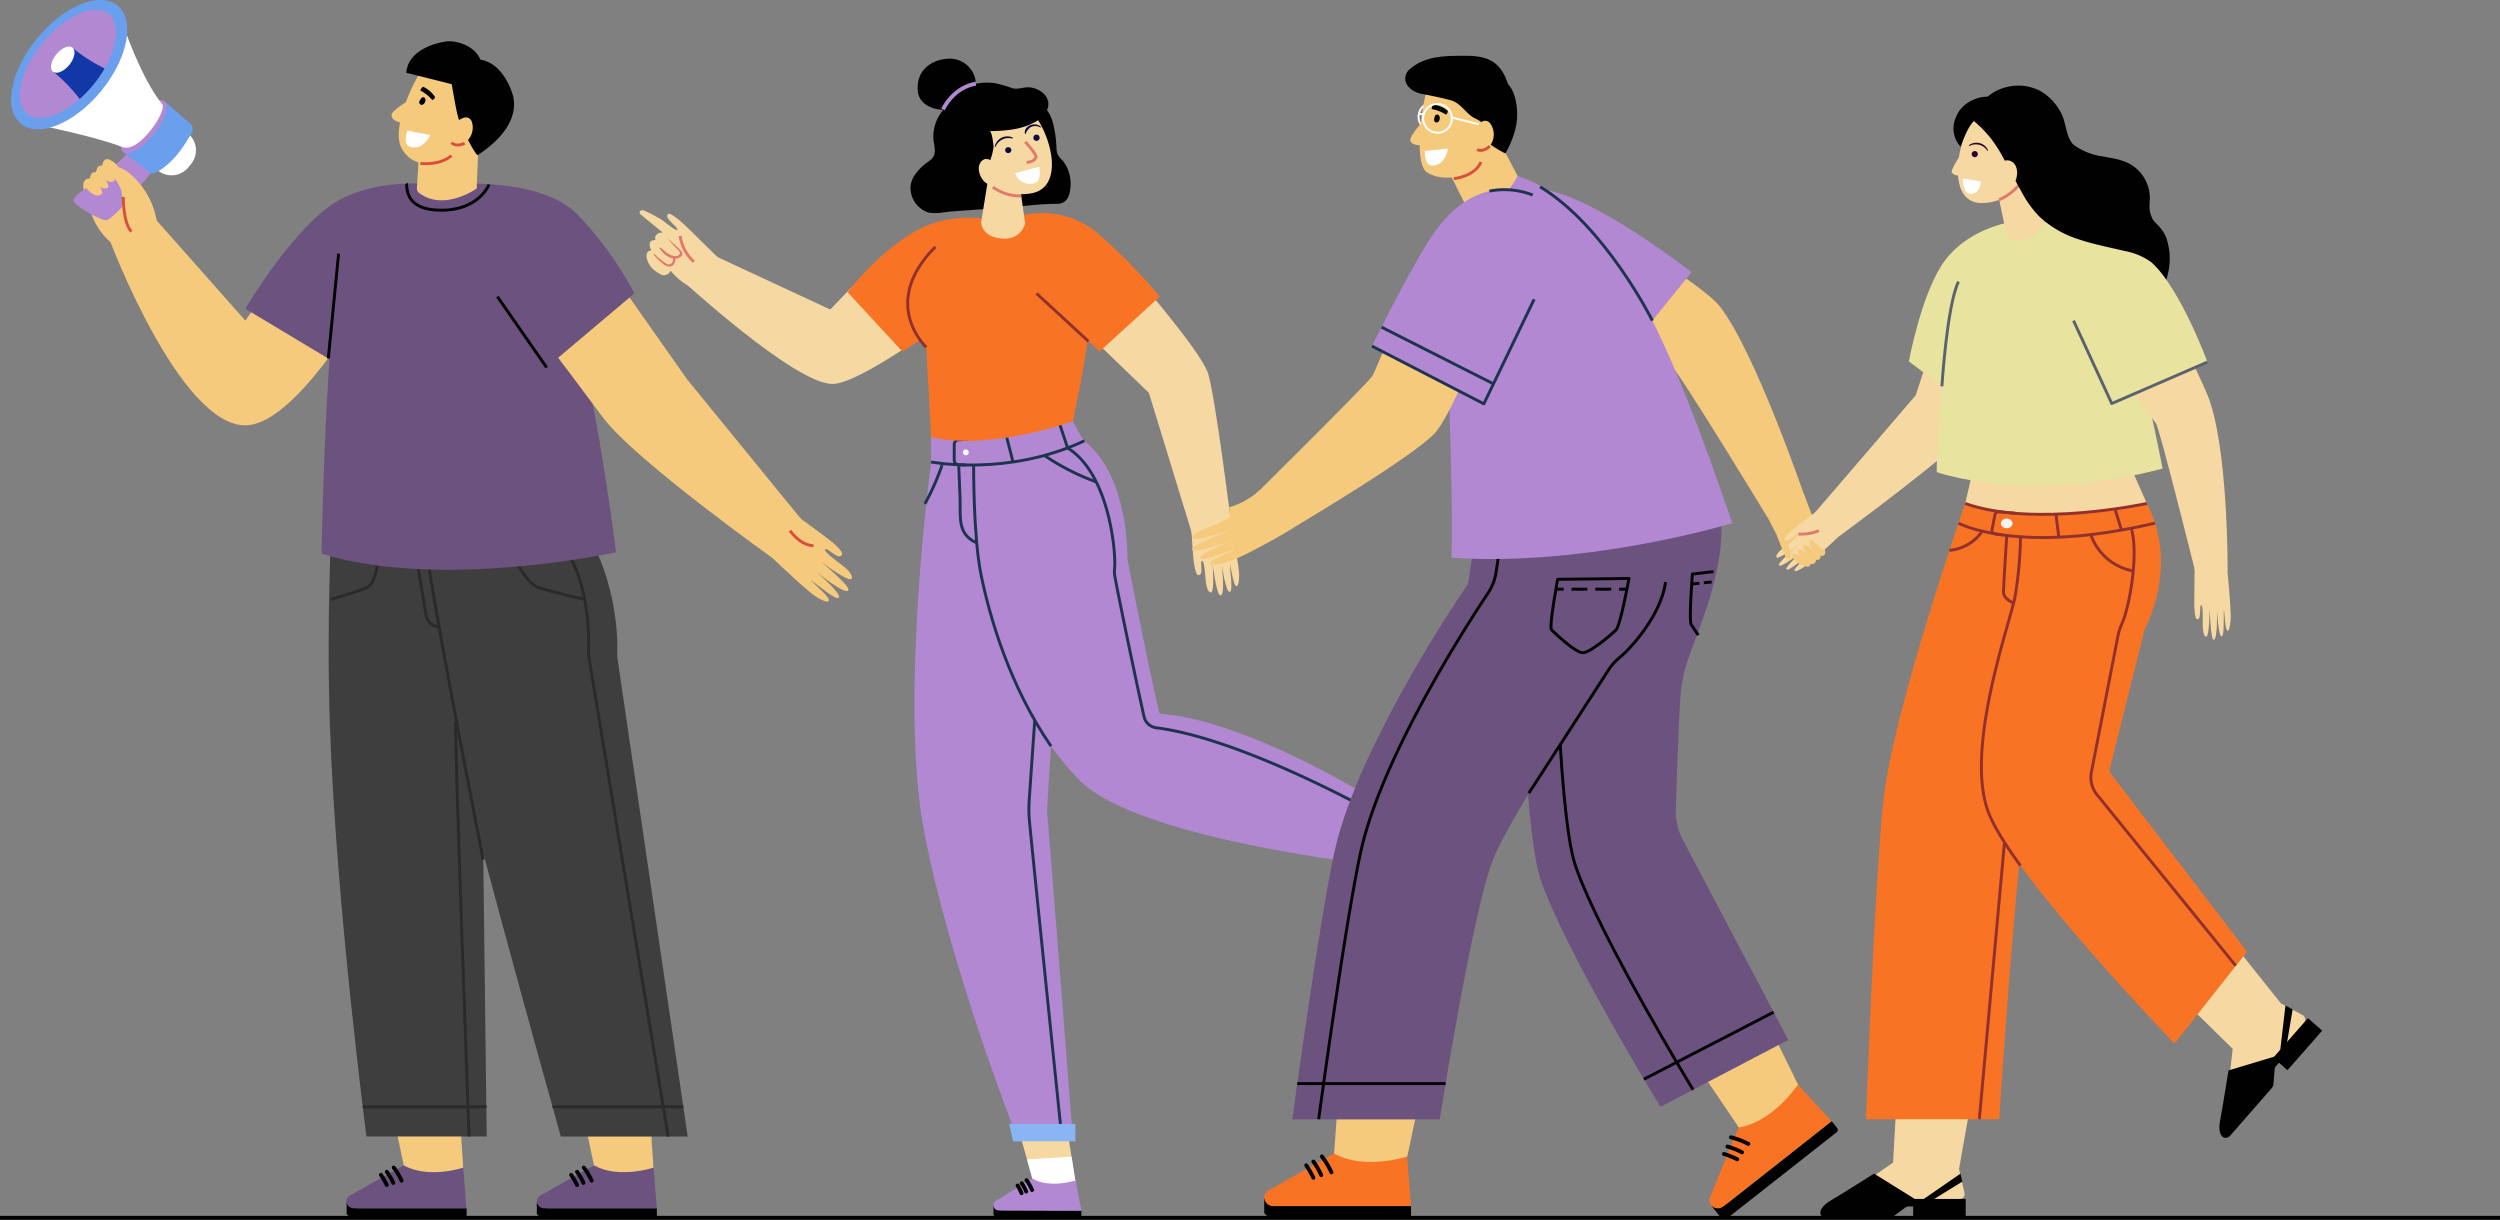 <svg xmlns="http://www.w3.org/2000/svg" width="638.07" height="311.321" viewBox="0 0 638.07 311.321"><rect x="0" y="0" width="638.07" height="311.321" fill="#808080" stroke="none"/><g transform="translate(0 0.001)"><line x2="638.07" transform="translate(0 310.82)" fill="none" stroke="#010101" stroke-linejoin="round" stroke-width="1"/><path d="M377.72,213.89l-1.32-.3-4.59,19.83a2.25,2.25,0,0,1-1.59,1.64l-.06.13,2.11.49a.31.31,0,0,0,.23,0h.07a1.69,1.69,0,0,0,.86-1.11l4.65-20.07a.47.47,0,0,0-.36-.61Z" fill="#010101"/><path d="M353.3,207.05l15.46,6.35,6.93,1.19-4.45,19.22a1,1,0,0,1-1.21.7h0a1,1,0,0,1-.79-.81l-2.66-9.78L350,219.61" fill="#f6d8a2"/><path d="M363.56,211.27l5.2,2.13,6.93,1.19-4.45,19.22a1,1,0,0,1-1.21.7h0a1,1,0,0,1-.79-.81l-2.66-9.78-7-1.82" fill="#fff"/><path d="M365.59,224l3.5,10.29a1.28,1.28,0,0,0,1,.92h0a1.34,1.34,0,0,0,1.52-.94l4.78-20.64-7.85-.26S369.19,220.23,365.59,224Z" fill="#b288d3"/><path d="M365.71,225.49a12.809,12.809,0,0,1,2.73-.81" fill="none" stroke="#010101" stroke-linecap="round" stroke-linejoin="round" stroke-width="1"/><path d="M366.21,226.88a11.143,11.143,0,0,1,2.31-.65" fill="none" stroke="#010101" stroke-linecap="round" stroke-linejoin="round" stroke-width="1"/><path d="M366.54,228a16.562,16.562,0,0,1,2.12-.58" fill="none" stroke="#010101" stroke-linecap="round" stroke-linejoin="round" stroke-width="1"/><path d="M276,310.35V309l-20.35-.07a2.25,2.25,0,0,1-1.95-1.18h-.14v2.17a.35.35,0,0,0,.08.22v.05a1.68,1.68,0,0,0,1.28.59l20.59.07a.46.46,0,0,0,.49-.5Z" fill="#010101"/><path d="M271.75,284.24l2.72,17.27.38,7-19.72-.06a1,1,0,0,1-.95-1h0a1,1,0,0,1,.62-.95l8.94-4.77-5-17.88" fill="#f6d8a2"/><path d="M273.48,295.2l1,6.31.38,7-19.72-.06a1,1,0,0,1-.95-1h0a1,1,0,0,1,.62-.95l8.94-4.77-1.62-5.83" fill="#fff"/><path d="M263.47,300.76l-9.24,5.7a1.29,1.29,0,0,0-.68,1.19h0a1.35,1.35,0,0,0,1.26,1.28L276,309l-1.5-7.72S267.91,303.44,263.47,300.76Z" fill="#b288d3"/><path d="M262,301.22a12.159,12.159,0,0,1,1.4,2.49" fill="none" stroke="#010101" stroke-linecap="round" stroke-linejoin="round" stroke-width="1"/><path d="M260.77,302a12.117,12.117,0,0,1,1.15,2.12" fill="none" stroke="#010101" stroke-linecap="round" stroke-linejoin="round" stroke-width="1"/><path d="M259.72,302.59a15.7,15.7,0,0,1,1,1.94" fill="none" stroke="#010101" stroke-linecap="round" stroke-linejoin="round" stroke-width="1"/><path d="M237.65,107.94v10s-8.17,60.71-1.86,93.89c6.55,34.47,23.33,77.27,23.33,77.27h14.59s-5.22-67.21-6.47-82c.67-14.19,4.11-59.08,4.11-59.08s14.1-21.68.13-39.5" fill="#b288d3"/><path d="M270.87,289.07s-6.21-60.09-8.11-79.29a33.92,33.92,0,0,1-.08-5.52c1.12-16.44,3.95-56.23,3.95-56.23" fill="none" stroke="#1d334f" stroke-linejoin="round" stroke-width="0.75"/><path d="M248.5,114.64s-.12,22.29,1.91,32.16c3,14.34,9,35.38,24.77,52,14.74,15.55,76.93,22.09,76.93,22.09l4.8-13S320.13,183.77,296,182.18c-1.49-5-8.27-39.5-8.27-39.5s.61-19.7-10-29.31a9.08,9.08,0,0,1-2-2.31l-7.26-13.63" fill="#b288d3"/><path d="M237.65,117.91s19.54,3.81,39.12-5.41" fill="none" stroke="#1d334f" stroke-linejoin="round" stroke-width="0.75"/><path d="M246.59,118.69l-1.9-.06a1.19,1.19,0,0,1-1.15-1.19v-4a1.2,1.2,0,0,1,1.14-1.2l2.57-.11" fill="none" stroke="#1d334f" stroke-linejoin="round" stroke-width="0.75"/><path d="M247.25,115.5a.737.737,0,1,1-.78-.78.78.78,0,0,1,.78.78Z" fill="#fff"/><path d="M248.5,118.67s-.12,18.26,1.91,28.13c2.24,10.9,7.31,28.38,17.85,43.66" fill="none" stroke="#1d334f" stroke-linejoin="round" stroke-width="0.75"/><path d="M244.69,118.63c.12,2.82.23,5.63.34,8.45.19,4.73-.85,9.26,4.29,11.49" fill="none" stroke="#1d334f" stroke-linejoin="round" stroke-width="0.75"/><line x1="1.54" y1="6.04" transform="translate(256.95 111.65)" fill="none" stroke="#1d334f" stroke-linejoin="round" stroke-width="0.75"/><line x1="2.12" y1="6.39" transform="translate(270.36 107.94)" fill="none" stroke="#1d334f" stroke-linejoin="round" stroke-width="0.75"/><path d="M356,210.32s-37-21.51-60.86-24.57a3.68,3.68,0,0,1-3.16-2.86c-2-9-6.49-30.49-7.45-35.86a6.451,6.451,0,0,1-.06-1.86c.43-3.74-1.23-24.23-12-30.84" fill="none" stroke="#1d334f" stroke-linejoin="round" stroke-width="0.75"/><path d="M360.13,209.22l-3.85-2.35-5.47,14.75,4.48.66Z" fill="#89b5f4"/><path d="M274.47,291.28v-4.43l-16.9.01,1,4.43Z" fill="#89b5f4"/><path d="M266.6,116.27A59.6,59.6,0,0,0,279.81,123" fill="none" stroke="#1d334f" stroke-linejoin="round" stroke-width="0.75"/><path d="M236.06,128.6a64.119,64.119,0,0,0,4.39-9.91" fill="none" stroke="#1d334f" stroke-linejoin="round" stroke-width="0.75"/><path d="M287.22,67.43s19.17,21.84,21.09,27.81,6.21,40.64,6.21,40.64l-10,1.23-11.3-36.85L268.47,76.38" fill="#f6d8a2"/><path d="M303.91,133.67c.25,2.38.46,6.79.71,9.16.15,1.4.56,3.85,1.18,3.94,1.61.24.24-3.74,1.06-3.62.49.07.71,3.1.83,4.65.11,1.39.45,3.25,1.31,3.43,1.12.22.46-7.56.46-7.56s1,8.16,2,8.3c1.36.2.34-8,.34-8s1,6.94,2,7.09.14-4.93.14-7.05c.36,1.51.89,5.5,1.62,5.6s.76-2.88.67-3.62c-.48-4.46-2.33-13.2-2.33-13.2" fill="#f6d8a2"/><path d="M225,65.36,211.9,79,179.66,64l-5.8,7.34S202.83,98,212.46,98c7.53,0,32.42-19,32.42-19" fill="#f6d8a2"/><path d="M183.2,65.65c-2.15-2-6.38-6.3-8.53-8.3-1.26-1.17-3.59-3.12-4.11-2.75-1.36,1,2.93,3.6,2.25,4.09-.39.28-3.2-2.11-3.66-2.4a35.809,35.809,0,0,0-4.43-2.41,1.83,1.83,0,0,0-.87-.23.65.65,0,0,0-.62.56.94.94,0,0,0,.45.67l5.5,4.5a1.79,1.79,0,0,0-1.74.66,1.1,1.1,0,0,0-.09,1.24,2,2,0,0,0-1.16.23,1.42,1.42,0,0,0-.37,1.22,4.07,4.07,0,0,0,.43,1.24,1,1,0,0,0-1.13.69,2.26,2.26,0,0,0,0,1.43,5.82,5.82,0,0,0,2.63,3.42c.58.33,1.11.81,1.81.74a1.87,1.87,0,0,0,1.57-1.17,16.35,16.35,0,0,0,5.59,4.41" fill="#f6d8a2"/><path d="M177.1,66.81a10.85,10.85,0,0,1-3.5-6.61" fill="none" stroke="#e07a6c" stroke-linejoin="round" stroke-width="0.75"/><path d="M170.39,60.84c.58.65,1.1,1.35,1.7,2s2.28,1.77.89,2.41c-.93.43-2.29-.36-3-.91-.48-.38-.89-.84-1.4-1.18-.15-.1-.29.09-.22.22.8,1.62,3.64,3.6,5.4,2.14a.91.91,0,0,0,.24-1.26,9.53,9.53,0,0,0-1.67-1.69c-.62-.61-1.29-1.16-1.92-1.77Z" fill="#e07a6c"/><path d="M166.86,65.05a13.86,13.86,0,0,0,2.44,2.34,2.24,2.24,0,0,0,2,.6c.82-.28,1.47-1.79.76-2.46a.12.12,0,0,0-.2,0,5.46,5.46,0,0,0-.11,1,1.05,1.05,0,0,1-1.68.74,16.43,16.43,0,0,1-3-2.42.12.12,0,0,0-.17.16Z" fill="#e07a6c"/><path d="M258.49,55.68a22.1,22.1,0,0,1,21.61,3.8A141.712,141.712,0,0,1,296,75.7l-15.34,14-16.9-15.44" fill="#f97325"/><path d="M254.23,56.38s-10.32-2.93-20,2.28-17.92,15.89-17.92,15.89l14,15.17L247,79" fill="#f97325"/><path d="M238.74,63c-14.4,14.41-2.33,25.63-2.33,25.63l1.24,22.87s3.6,1.22,10.85,1a91.72,91.72,0,0,0,25.3-5s4.53-20.37,4.81-31.13c.24-9.59-7-15.14-7-15.14l-15.07-5.68Z" fill="#f97325"/><path d="M250.42,22.54a6.5,6.5,0,0,0-2.9,1.12,10,10,0,0,1-2.24,1.12,12.32,12.32,0,0,0-4.72,3.51,10.34,10.34,0,0,0-2.27,7.77,13.791,13.791,0,0,1,.31,2.47c-.09,2.11-1.45,2.37-2.91,3.68-1.67,1.49-3.26,3.33-3.29,5.69a6.59,6.59,0,0,0,4.16,6.2c1.92.66,4.45,0,6.46-.14l14.57-1.07c4-.29,8.12-.89,12.14-.86,3,0,3.48-2.73,3.52-5.24a9.44,9.44,0,0,0-1.93-5.69A9.321,9.321,0,0,1,270,39.53a4.51,4.51,0,0,1-.35-1.71,32.465,32.465,0,0,0-.81-6.08,10.31,10.31,0,0,0-3-5.23,6.54,6.54,0,0,0-3.45-1.59,16.93,16.93,0,0,0-4,.07" fill="#010101"/><path d="M252.35,44.74l-1.94,12s.07,4.15,6.13,4.15a5.07,5.07,0,0,0,5.1-3.93l-1.73-12.18" fill="#f6d8a2"/><path d="M262.67,27.75c5.5,5.51,9.39,19.87.7,21.56a12.62,12.62,0,0,1-14.48-8.59C246.3,32.51,257.16,22.25,262.67,27.75Z" fill="#f6d8a2"/><path d="M265.34,35.15a.8.8,0,0,1-.8.8.8.8,0,1,1,.8-.8Z" fill="#060a47"/><path d="M256.54,38.36a.8.8,0,0,0,1.59,0,.8.8,0,0,0-.8-.8.79.79,0,0,0-.79.8Z" fill="#060a47"/><path d="M258.42,35.08a3.29,3.29,0,0,0-4.52,2.26c0,.12.15.22.22.09a3.54,3.54,0,0,1,4.22-2.07.15.15,0,0,0,.08-.28Z" fill="#060a47"/><path d="M265.64,32.34c-1.38-1.32-4.39-.32-4.06,1.79,0,.09.17.11.2,0A3.68,3.68,0,0,1,263,32.48a2.55,2.55,0,0,1,2.52.05c.12.06.26-.09.15-.19Z" fill="#060a47"/><path d="M261.66,36.19s3.07,3.28,2.75,4c-.54,1.24-2.38,1.24-2.38,1.24" fill="none" stroke="#e07a6c" stroke-linejoin="round" stroke-width="0.75"/><path d="M259.1,44.18l6.13-1.61s.8,3.6-1.2,4.15a3.83,3.83,0,0,1-4.93-2.54Z" fill="#fff"/><path d="M241,29.82c1-3.9,3.52-7.29,7.43-8.31a14.76,14.76,0,0,1,5.46-.29,32.34,32.34,0,0,1,4.49,1.29c1.5.41,2.79-.33,4.3-.22,2.9.21,5.93,2.67,4.55,5.79a7,7,0,0,1-3.12,3.09c-3.46,1.93-7.57,2.24-11.53,2.3.61,0,1,3.59,1,4.05a14.53,14.53,0,0,1-1,3.75,70.109,70.109,0,0,1-4.27,9.78c-.13.24-.33.52-.6.48a.61.61,0,0,1-.34-.23,21.62,21.62,0,0,1-3.57-5.16,28.309,28.309,0,0,1-2.26-4.33,7.22,7.22,0,0,1,0-2.41,8.22,8.22,0,0,0-.67-2.9,13,13,0,0,1,.13-6.68Z" fill="#010101"/><path d="M260.65,50a11.73,11.73,0,0,1-7.24-2.25" fill="none" stroke="#e07a6c" stroke-linejoin="round" stroke-width="0.75"/><path d="M252.89,41a1.71,1.71,0,0,0-2.49.27c-1,1.22-.59,3.14.31,4.44,1,1.46,2.06,1.51,2.76,1.21s1-1.52.56-2.78" fill="#f6d8a2"/><path d="M247.15,25.42c2.1-.48,2.13-3,1.87-4.68A6.68,6.68,0,0,0,241.76,15c-3.91.25-8.1,2.87-7.49,8.39.53,4.86,8.17,5.9,11.7,3.11.12-.1.25-.2.36-.31" fill="#010101"/><path d="M249.09,21.36s-5.24.47-8.43,6.55" fill="none" stroke="#b288d3" stroke-linejoin="round" stroke-width="1"/><line x1="13.27" y1="12.24" transform="translate(264.54 74.89)" fill="none" stroke="#91302c" stroke-linejoin="round" stroke-width="0.75"/><path d="M238.74,63c-14.4,14.41-2.33,25.63-2.33,25.63" fill="none" stroke="#91302c" stroke-linejoin="round" stroke-width="0.75"/><path d="M417.52,62.65s17.75,10.88,21.4,15.52c9.1,11.55,22,49.46,22,49.46l-9.71,4.58s-23.04-37.91-24.6-38.77c-5.94-3.25-26.27-9.9-26.27-9.9" fill="#f6ca7d"/><path d="M395.18,48.56c13.9,3.07,36.54,20.94,36.54,20.94L409.08,97.43,391,84.86" fill="#b288d3"/><path d="M468.87,287.89l-1.37-1.74-26.56,20.93a4,4,0,0,1-3.87.59l-.23.11,2.2,2.79a.5.5,0,0,0,.33.2h.12a3.09,3.09,0,0,0,2.35-.62L468.74,289a.78.78,0,0,0,.13-1.11Z" fill="#010101"/><path d="M446.3,251.18l12.79,26,6.37,9.63L439.76,307a1.66,1.66,0,0,1-2.34-.28h0a1.66,1.66,0,0,1-.13-1.88L444.64,289l-16.46-24.33" fill="#f6ca7d"/><path d="M443.76,287.75l-7.26,17.68a2.1,2.1,0,0,0,.27,2.26h0a2.29,2.29,0,0,0,3,.28l27.7-21.82-8.61-9.31S452.55,286.37,443.76,287.75Z" fill="#f97325"/><path d="M441.78,290.27a20.711,20.711,0,0,1,4.44,1.68" fill="none" stroke="#010101" stroke-linecap="round" stroke-linejoin="round" stroke-width="1"/><path d="M440.89,292.64a18.143,18.143,0,0,1,3.72,1.47" fill="none" stroke="#010101" stroke-linecap="round" stroke-linejoin="round" stroke-width="1"/><path d="M440,294.52a24.851,24.851,0,0,1,3.4,1.36" fill="none" stroke="#010101" stroke-linecap="round" stroke-linejoin="round" stroke-width="1"/><path d="M387.66,144.91s.62,65.26,5.6,79.72c6.26,18.17,30.54,57.86,30.54,57.86l32.62-17.08L429.49,214.3a15.36,15.36,0,0,1-1.77-7.63c.24-8.23.83-26.53,1.43-31.36.64-5.14,2.64-9.48,4.37-14.28,3.5-9.65,7-20.8,5.49-31.18" fill="#6b527f"/><path d="M396.52,141.34s.63,65.26,5.61,79.72c6.26,18.17,30,57.09,30,57.09" fill="none" stroke="#010101" stroke-linejoin="round" stroke-width="0.75"/><path d="M360.13,310v-2.21H326.32a4,4,0,0,1-3.4-1.93h-.25v3.55a.5.5,0,0,0,.14.35l.09.1a3,3,0,0,0,2.22,1h34.24a.77.77,0,0,0,.77-.86Z" fill="#010101"/><path d="M365.1,267.23l-6,28.32-.95,11.51H325.43a1.67,1.67,0,0,1-1.67-1.67h0a1.67,1.67,0,0,1,1.07-1.55L340.39,296l2.11-29.31" fill="#f6ca7d"/><path d="M340.49,294.39l-16.64,9.4a2.11,2.11,0,0,0-1.18,1.95h0a2.29,2.29,0,0,0,2.2,2.09h35.26l-1-12.65S348.25,298.75,340.49,294.39Z" fill="#f97325"/><path d="M337.37,295.15a19.831,19.831,0,0,1,2.45,4.07" fill="none" stroke="#010101" stroke-linecap="round" stroke-linejoin="round" stroke-width="1"/><path d="M335.21,296.46a18.14,18.14,0,0,1,2,3.46" fill="none" stroke="#010101" stroke-linecap="round" stroke-linejoin="round" stroke-width="1"/><path d="M333.38,297.42a24.356,24.356,0,0,1,1.83,3.17" fill="none" stroke="#010101" stroke-linecap="round" stroke-linejoin="round" stroke-width="1"/><path d="M377,133.52,374.7,149s-25.85,37.32-33.37,65.35c-3.69,13.74-11.49,71.35-11.49,71.35h37.62s8.58-54.39,13.78-66.79,27.06-44.58,30.79-50.1c14.65-11.33,17.94-31.14,10.39-49.56" fill="#6b527f"/><path d="M390.21,202.43l20.48-31.67a13.61,13.61,0,0,1,2.75-3c2.81-2.25,10.56-10.9,11.65-19.2" fill="none" stroke="#010101" stroke-linejoin="round" stroke-width="0.75"/><path d="M383.71,133.52,381.85,146a13.05,13.05,0,0,1-2.05,5.35c-5.78,8.67-25.37,39.16-31.75,62.95-3.69,13.74-11.49,71.35-11.49,71.35" fill="none" stroke="#010101" stroke-linejoin="round" stroke-width="0.75"/><line x2="37.85" transform="translate(331.1 276.56)" fill="none" stroke="#010101" stroke-linejoin="round" stroke-width="0.75"/><path d="M415.76,147.64l-18.2.22s-2.28,12.19-1.57,12.89c1,1,6.14,5.85,8,5.85s7.38-4.73,8.48-5.83S415.76,147.64,415.76,147.64Z" fill="none" stroke="#010101" stroke-linejoin="round" stroke-width="0.75"/><line x2="2" transform="translate(397.07 150.38)" fill="none" stroke="#010101" stroke-linejoin="round" stroke-width="0.75"/><line x2="11.13" transform="translate(401.1 150.38)" fill="none" stroke="#010101" stroke-linejoin="round" stroke-width="0.75" stroke-dasharray="4.05 2.02"/><line x2="2" transform="translate(413.24 150.38)" fill="none" stroke="#010101" stroke-linejoin="round" stroke-width="0.75"/><path d="M437.34,145.89l-5.39.62s-1,12.36-.25,13l1.75,2.59" fill="none" stroke="#010101" stroke-linejoin="round" stroke-width="0.75"/><line y1="0.21" x2="1.99" transform="translate(431.72 148.86)" fill="none" stroke="#010101" stroke-linejoin="round" stroke-width="0.75"/><line y1="0.2" x2="1.99" transform="translate(434.87 148.54)" fill="none" stroke="#010101" stroke-linejoin="round" stroke-width="0.75"/><line y1="17.11" x2="33.11" transform="translate(419.57 258.33)" fill="none" stroke="#010101" stroke-linejoin="round" stroke-width="0.75"/><path d="M387.3,44.9c25.2,8.36,39,42.73,54.84,88.62,0,0-36.67,11.19-71.67,8.83.58-19.84-1.67-66.63-1.67-66.63L376,47.05" fill="#b288d3"/><path d="M421.73,81.83s-12-24.08-28.65-34.15" fill="none" stroke="#1d334f" stroke-linejoin="round" stroke-width="0.75"/><path d="M369.4,29.82a3.67,3.67,0,1,1-1.071-2.6,3.67,3.67,0,0,1,1.071,2.6Z" fill="none" stroke="#fff" stroke-linejoin="round" stroke-width="0.5"/><path d="M368.8,41.87l3-15.85,9.66,8.42L383,36.61l4.32,8.29s-4.3,9.39-12.25,8.27a1.37,1.37,0,0,1-1-.78L368.8,41.87" fill="#f6ca7d"/><path d="M365.19,19.72c-2.13,4.68-4.67,21.84-1,24.26s10.19,1.38,13-1.21c2.45-2.24,6.7-15.76,3.66-19.75S368.18,13.16,365.19,19.72Z" fill="#f6ca7d"/><path d="M384.89,21.47c-2-6.15-5.6-7.23-11-7.23-4.88,0-10.07,0-13.85,3.24a3.18,3.18,0,0,0-1.37,2.91c.26,1.93,2.28,3.17,4,3.52,2.57.51,5.1,1,7.63,1.69s3.75,3.3,6,4.53c.4.22.84.39,1.23.64a3.88,3.88,0,0,1,1.68,2.39c.17.74.11,1.51.27,2.24.27,1.24,1.36,1.78,2.33,2.42.77.51,2.4,1.35,2.4,1.35s3-4.91,3-9.64C387.3,27.09,386.71,23.29,384.89,21.47Z" fill="#010101"/><path d="M371.05,45.6s5.34-.51,6.94-4.25" fill="none" stroke="#d85039" stroke-linejoin="round" stroke-width="0.75"/><path d="M364.15,29.91S359.44,34.69,360,36s2.84,1,2.84,1" fill="#f6ca7d"/><path d="M366.29,29.53a4.08,4.08,0,0,0-.27,1,.64.64,0,0,0,.77.71c.81-.12,1-1.95,0-2a.54.54,0,0,0-.5.29Z" fill="#010101"/><path d="M363.67,38.53l5.89-.64s-.5,4.31-4,4.37C363.43,42.3,363.67,38.53,363.67,38.53Z" fill="#fff"/><path d="M365.47,27.85a10,10,0,0,1,3.58,1.41,1,1,0,0,0,.43-1,7.33,7.33,0,0,0-3.73-1.58S365.26,27.65,365.47,27.85Z" fill="#010101"/><path d="M370.56,30.22a3.67,3.67,0,1,1-3.67-3.68A3.67,3.67,0,0,1,370.56,30.22Z" fill="none" stroke="#fff" stroke-linejoin="round" stroke-width="0.5"/><line x1="1.19" y1="0.34" transform="translate(362.14 28.96)" fill="none" stroke="#fff" stroke-linejoin="round" stroke-width="0.5"/><line x2="7.44" y2="1.83" transform="translate(370.55 30.02)" fill="none" stroke="#fff" stroke-linejoin="round" stroke-width="0.5"/><path d="M376.84,32.41c.62-.79,1.42-1.66,2.35-1.59a1.71,1.71,0,0,1,1.18.72,4.78,4.78,0,0,1-1.07,6.61c-.89.57-2,.71-2.57-.38L376.59,33a.84.84,0,0,1,.25-.59Z" fill="#f6ca7d"/><path d="M380.25,37.28s-1.62,1.71-3.26.88" fill="none" stroke="#d85039" stroke-linejoin="round" stroke-width="0.75"/><path d="M361.18,68.84s-9.59,25.19-11,27.22c-1.69,2.4-30.81,31.17-30.81,31.17l5.31,10.68s37.06-21.66,41.93-27.83c4.52-5.74,12.14-25.56,12.14-25.56" fill="#f6ca7d"/><path d="M392.36,50.25c-8.24-3.71-18.9-3.1-28.11,11.82-6.14,10-14.08,26.27-14.08,26.27l28.55,14.73,15.07-31.33" fill="#b288d3"/><path d="M391.56,76.38l-12.84,26.69L350.17,88.34" fill="none" stroke="#1d334f" stroke-linejoin="round" stroke-width="0.75"/><path d="M380.14,48.77a20.13,20.13,0,0,1,11.05,1" fill="none" stroke="#1d334f" stroke-linejoin="round" stroke-width="0.75"/><line x2="28.58" y2="14.48" transform="translate(352.59 83.49)" fill="none" stroke="#1d334f" stroke-linejoin="round" stroke-width="0.75"/><path d="M321.37,125.24a19.76,19.76,0,0,1-7.6,4.22s.12,2.07.18,2.49a29.069,29.069,0,0,1-5.53,2.71c-1.8.61-4.16,1.64-4.08,2.64.1,1.28,10.2-2.2,10.2-2.2s-10.47,4-10.32,5.09c.23,1.55,10.76-2.48,10.76-2.48s-8.86,3.56-8.7,4.7,6.61-1.6,9.42-2.35c-1.88.92-7,2.91-6.87,3.75s4.11-.22,5.06-.57c5.75-2.11,16.23-8.56,16.23-8.56" fill="#f6ca7d"/><path d="M485,263.78l-1.83,32.94s-16.91,11.7-16.91,11.9,15.59.77,15.59.77l6.9-3.38h11.44a1.23,1.23,0,0,0,1.2-1.5L500,298.35,504.69,272" fill="#f6d8a2"/><path d="M467.38,306.32c2.46-1.43,10.93-6.78,10.93-6.78L488.7,306h13v4.81H488.29v-2.88h-1.17a1.37,1.37,0,0,0-.83.27l-3,2.22a2,2,0,0,1-1.18.39h-15.9C464.12,310.82,463.63,308.5,467.38,306.32Z" fill="#010101"/><path d="M492.17,306.92l8.66-5.34-.46-2.04-9.4,6.49Z" fill="#010101"/><path d="M546.31,244.6l23.54,23.1s-2.36,20.42-2.21,20.56S578.5,277,578.5,277l2-7.41,7.54-8.6a1.24,1.24,0,0,0-.34-1.9l-5.55-3-16.69-20.91" fill="#f6d8a2"/><path d="M566.65,285.89c.55-2.78,2.12-12.68,2.12-12.68l11.71-3.54,8.59-9.8,3.62,3.17-8.86,10.1-2.17-1.9-.78.89a1.37,1.37,0,0,0-.33.8l-.29,3.68a1.94,1.94,0,0,1-.48,1.14l-10.48,12C567.88,291.32,565.82,290.15,566.65,285.89Z" fill="#010101"/><path d="M583.45,267.65l1.7-10.03-1.84-.99-1.32,11.34Z" fill="#010101"/><path d="M501.57,128.5s-18.51,53.11-20.87,75.81-4.44,81.35-4.44,81.35h34s4.74-74.14,7.94-85.47c1.75-6.23,3.89-17.75,8.11-38.06,5.66-14.49,8.5-20,5.86-32" fill="#f97325"/><path d="M515.69,127.92s0,17-1.48,24.86c-1.94,8.41-12.5,38.26-6.85,54.17S555,266.34,555,266.34l18.51-23.45-35.2-46,9.08-36.32s8.89-15.88.6-32" fill="#f97325"/><path d="M515.69,136.77a99.615,99.615,0,0,1-1.48,16c-1.94,8.41-12.5,38.26-6.85,54.17,1.31,3.66,4.38,8.59,8.33,14" fill="none" stroke="#91302c" stroke-linejoin="round" stroke-width="0.75"/><path d="M504.32,116.65l-2.75,11.85c17.52,6.26,46.37,0,46.37,0L538.82,108" fill="#f6d8a2"/><path d="M570.62,246.48,535.2,202.81a6.94,6.94,0,0,1-1.42-5.7l6.79-34.85a14,14,0,0,1,1-3.07c1.89-4.14,4.38-17.8,2.38-24.36" fill="none" stroke="#91302c" stroke-linejoin="round" stroke-width="0.75"/><path d="M499.86,133.52s15.07,8.27,50.14,0" fill="none" stroke="#91302c" stroke-linejoin="round" stroke-width="0.75"/><path d="M510.93,136.51l-1.69-.23a.89.89,0,0,1-.83-1l.76-3.93a1,1,0,0,1,1.13-.7l4,.33" fill="none" stroke="#91302c" stroke-linejoin="round" stroke-width="0.75"/><path d="M501.57,128.5c17.52,6.26,46.37,0,46.37,0" fill="none" stroke="#91302c" stroke-linejoin="round" stroke-width="0.75"/><ellipse cx="1.48" cy="1.23" rx="1.48" ry="1.23" transform="translate(510.7 132.36)" fill="#f8f4f1"/><line x2="0.71" y2="5.83" transform="translate(524.75 131.28)" fill="none" stroke="#91302c" stroke-linejoin="round" stroke-width="0.75"/><line x2="1.64" y2="5.4" transform="translate(539.81 129.89)" fill="none" stroke="#91302c" stroke-linejoin="round" stroke-width="0.75"/><path d="M533.65,136.51a14.14,14.14,0,0,0,10.81,9.21" fill="none" stroke="#91302c" stroke-linejoin="round" stroke-width="0.75"/><path d="M512.18,136.67s-.83,12.88-.83,14.42c0,1.88,2.59,2.81,2.59,2.81" fill="none" stroke="#91302c" stroke-linejoin="round" stroke-width="0.75"/><path d="M497.55,140.46a11.38,11.38,0,0,0,8.17-4.58" fill="none" stroke="#91302c" stroke-linejoin="round" stroke-width="0.75"/><line y1="70.65" x2="6.42" transform="translate(505.18 215.01)" fill="none" stroke="#91302c" stroke-linejoin="round" stroke-width="0.75"/><path d="M451.24,132.21l4.5,8.8s5.74,2.64,5.9,2.48,3.74-4,3.74-4.17-5-13.3-5-13.3" fill="#f6ca7d"/><path d="M499.46,69l-10.54,31.92-25.7,29.92,6.22,6s30.44-22.26,35.07-28.59S521,68.84,521,68.84" fill="#f6d8a2"/><path d="M465.41,129.11c-1.85,1.48-5.39,4.06-7.23,5.55-1.09.87-2.91,2.49-2.67,3,.6,1.19,3.21-1.92,3.52-1.32.19.37-2.21,2.19-3.44,3.13s-2.47,2.1-2.18,2.77c.37.85,6.48-3.89,6.48-3.89s-6.24,5.2-5.88,5.9c.51,1,6.79-4.22,6.79-4.22s-5.24,4.51-4.86,5.26,4.15-2.64,5.9-3.82c-1.07,1.08-4.11,3.63-3.83,4.18s2.76-1.11,3.33-1.57c3.45-2.79,9.77-8.86,9.77-8.86" fill="#f6d8a2"/><path d="M459,136.3a12.3,12.3,0,0,0,5.23-.85" fill="none" stroke="#e07a6c" stroke-linejoin="round" stroke-width="0.75"/><path d="M453.57,136.77c.71,1.78,1.23,3.53,2.1,5.24.22.43.64.94,1.07.74s.36-.75.28-1.18c-.17-.85-.62-2.92-.62-2.92" fill="#f6ca7d"/><path d="M462.09,143.49c-1.15-.65-2.31-1.27-3.48-1.88a1.48,1.48,0,0,0-.61-.21.56.56,0,0,0-.55.25.76.76,0,0,0,.09.68,5.27,5.27,0,0,0,3,2.12,1.89,1.89,0,0,0,.87.18.72.72,0,0,0,.66-.52" fill="#f6ca7d"/><path d="M463.22,142.7c-1-.83-2.15-1.4-3.2-2.19a1.659,1.659,0,0,0-.56-.32.58.58,0,0,0-.59.16.73.73,0,0,0,0,.69,5.3,5.3,0,0,0,2.59,2.59,2.07,2.07,0,0,0,.83.33,1,1,0,0,0,1.17-1.17" fill="#f6ca7d"/><path d="M464.19,141.52c-1-.83-1.67-1.27-2.72-2.06a1.659,1.659,0,0,0-.56-.32.58.58,0,0,0-.59.16.76.76,0,0,0,0,.69,5.3,5.3,0,0,0,2.59,2.59,2.07,2.07,0,0,0,.83.33c.29,0,1.05,0,.9-1.26" fill="#f6ca7d"/><path d="M465.38,140.53c-1-.9-1.39-1.36-2.38-2.23a1.72,1.72,0,0,0-.53-.36.57.57,0,0,0-.6.12.74.74,0,0,0-.08.68,5.33,5.33,0,0,0,2.4,2.78,2.19,2.19,0,0,0,.8.38c.3,0,1.25-.29.72-1.67" fill="#f6ca7d"/><path d="M514.82,56.38s-11.59,1.14-18.34,10c-6,7.9-9.28,25.86-9.28,25.86l12.51,9.4,10.67-17.89" fill="#e8e39e"/><path d="M503.08,70.87c-8.78,13.54-8.78,49.62-8.78,49.62s22.92,8.32,57.66-.9c0,0-7.24-37.24-10.67-40.56s-23.81-25.77-23.81-25.77l-11.76,9.39Z" fill="#e8e39e"/><path d="M560.13,145c0,2.36-.12,6.75-.09,9.11,0,1.4.17,3.83.68,3.93,1.31.26.47-3.71,1.13-3.58.41.08.37,3.09.35,4.64,0,1.38.12,3.24.83,3.42.9.24.93-7.5.93-7.5s.25,8.12,1,8.27c1.11.22.87-7.95.87-7.95s.32,6.91,1.14,7.07.48-4.9.64-7c.18,1.5.32,5.47.92,5.59s.83-2.86.82-3.59c-.07-4.44-1-13.15-1-13.15" fill="#f6d8a2"/><path d="M551.73,76s9.74,20.1,11.61,24.62c5.4,13,5.21,45,5.21,45l-8.29.17s-9.11-36.6-10-37.75c-3.51-4.38-15.32-22.77-15.32-22.77" fill="#f6d8a2"/><path d="M519.46,56.38s17.32.68,26.76,7.59S563.4,92.41,563.4,92.41L539,103l-9.76-21.16" fill="#e8e39e"/><path d="M529.22,81.83l9.76,21.16L563.4,92.41" fill="none" stroke="#5a636d" stroke-linejoin="round" stroke-width="0.75"/><path d="M516.29,44.11l5.79,10.4s.33,4.62-5.27,6.64c-4,1.45-5-2.69-5-2.69l-2.47-11.82" fill="#f6d8a2"/><path d="M503.45,30.69C499.14,37,497,51.78,505.72,51.82a12.38,12.38,0,0,0,12.4-10.94C519.12,32.48,507.76,24.37,503.45,30.69Z" fill="#f6d8a2"/><path d="M510.22,51a14.16,14.16,0,0,0,5.2-3.92" fill="none" stroke="#e07a6c" stroke-linejoin="round" stroke-width="0.75"/><path d="M504.78,39.19a.78.78,0,1,1-.91-.62.77.77,0,0,1,.91.62Z" fill="#33002c"/><path d="M502.75,37.21a3.47,3.47,0,0,1,4.45,1.23c.08.09.25,0,.2-.12A3.23,3.23,0,0,0,502.61,37a.143.143,0,1,0,.14.25Z" fill="#33002c"/><path d="M501.15,38.37s-3.45,5-3,5.64c.74,1.09,2.52.75,2.52.75" fill="#f6d8a2"/><path d="M505.54,46.29l-4.62-.73s.09,3.58,1.61,3.84C505.47,49.92,505.54,46.29,505.54,46.29Z" fill="#fff"/><path d="M520.53,23.11a12.26,12.26,0,0,0-13.24,1.56c-2.85,0-6.83,1.63-8.19,5.53a6.77,6.77,0,0,0,1.33,7.25c.31-1.07,1.85-5.2,3.38-6.54a30.451,30.451,0,0,1,4.46,4.6,38.682,38.682,0,0,1,3.83,6.35c1.12,2.33,2.47,4.53,3.7,6.8a27.6,27.6,0,0,0,4.58,6.49,26.081,26.081,0,0,0,10.16,5.93c3.75,1.27,7.65,2,11.51,2.93a17,17,0,0,1,7,2.9,24.179,24.179,0,0,1,3.84,4.47A16.66,16.66,0,0,0,553,61c-1-2.93-3-3.93-3.61-5.12C548,53,549,52,548.58,49a10,10,0,0,0-3.71-6.3c-2.4-1.9-5.37-2.27-8.29-2.79a16.56,16.56,0,0,1-7.13-2.8c-2-1.49-2.12-5.48-3.11-7.65a13.54,13.54,0,0,0-5.81-6.35Z" fill="#010101"/><path d="M510.38,42.11a2.19,2.19,0,0,1,2.68-1.06c1.54.56,2,2.45,1.65,4.05a2.78,2.78,0,0,1-2.31,2.51c-.86.1-1.69-.82-1.8-2.15" fill="#f6d8a2"/><path d="M495.63,98.6s1.28-20.65,4.23-26.72" fill="none" stroke="#5a636d" stroke-linejoin="round" stroke-width="0.75"/><path d="M31.68,64.13a16.94,16.94,0,0,1-8.29-9.39,7.83,7.83,0,0,1-.52-2.43A5.12,5.12,0,0,1,29,47.17c2,.4,3.55,1.92,4.84,3.49s2.32,3.26,1.89,5.1" fill="#f6ca7d"/><path d="M72.77,67.43,62.62,81.83l-24-27.1L28.15,61.66s17.71,46.9,34.47,46.9c12.51,0,30-30.44,30-30.44" fill="#f6ca7d"/><path d="M110.21,47.09S94.44,45,83.88,52.8s-21.26,26-21.26,26l31.1,18.67,16.49-22.54" fill="#6b527f"/><path d="M35.15,36.19a80.888,80.888,0,0,1-9.81,9.6c-1.79,1.46-4.21,2.45-5.8,4.12-1.26,1.32-.81,1.68.53,2.71a24.77,24.77,0,0,0,5.87,3.31,2.42,2.42,0,0,0,1.2.24,2.27,2.27,0,0,0,1-.48,22.94,22.94,0,0,0,3.75-3.75c2.87-3.42,8.49-9.56,10.84-13.36" fill="#b288d3"/><path d="M48.42,42.26a5.58,5.58,0,1,1-8.63-7,5.58,5.58,0,1,1,8.63,7Z" fill="#fff"/><path d="M38.05,43.88l-6.48-5L41.88,25.74l6.81,5.94A1.81,1.81,0,0,1,48.85,34c-2.31,4.12-4.83,7.54-8.48,9.71C39.59,44.19,38.73,44.48,38.05,43.88Z" fill="#699fed"/><path d="M39.21,34.36c-2.92,3.58-6.4,5.58-7.77,4.45s-.13-4.93,2.79-8.51,6.39-5.58,7.77-4.46S42.13,30.78,39.21,34.36Z" fill="#b288d3"/><path d="M10.44,32.05s14.12,2.84,21.07,5.58c2.55.58,5.38-2.44,6.82-4.24,3.71-4.64,3.21-6.62,3.21-6.62C36,20.1,31.44,6.35,31.44,6.35" fill="#fff"/><path d="M25.84,23.2C19,31.53,9.85,35.28,5.32,31.58S2.65,18.13,9.45,9.8,25.44-2.27,30,1.42,32.64,14.87,25.84,23.2Z" fill="#699fed"/><path d="M23.84,21.61C18.08,28.66,10.51,32,6.92,29.05S5.1,18,10.85,11,24.18.62,27.77,3.55,29.59,14.57,23.84,21.61Z" fill="#b288d3"/><path d="M13.55,18.26a41.67,41.67,0,0,1,6.79,7,30.39,30.39,0,0,0,3.5-3.64,30.6,30.6,0,0,0,2.87-4.15A41.8,41.8,0,0,1,18.5,12.2Z" fill="#1238a7"/><path d="M17.68,16.58c-1.38,1.69-3.24,2.45-4.16,1.71s-.53-2.73.85-4.42,3.25-2.46,4.16-1.71S19.06,14.88,17.68,16.58Z" fill="#fff"/><path d="M40.19,57.94a20,20,0,0,0-4.37-10.87c-2.25-2.61-4.48-4.9-7.91-4.57-.47,0-1.05.27-1,.74a1,1,0,0,0,.49.68A9.06,9.06,0,0,1,31,48.77,20.24,20.24,0,0,1,31.29,52a10.22,10.22,0,0,0,3.83,7.13" fill="#f6ca7d"/><path d="M21.34,48.43a4.71,4.71,0,0,1,0-1.87,2.09,2.09,0,0,1,.66-.79,1.09,1.09,0,0,1,.88-.18,2.53,2.53,0,0,1,.85.36,4.77,4.77,0,0,1,2.38,3.16.43.43,0,0,1,0,.25.52.52,0,0,1-.14.16,2.15,2.15,0,0,1-1.2.37c-1,0-2.63-1.63-2.75-1.89" fill="#f6ca7d"/><path d="M22.85,46.85a5.4,5.4,0,0,1,.28-2,1.44,1.44,0,0,1,.43-.71,1.1,1.1,0,0,1,.88-.19,2.59,2.59,0,0,1,.85.37,4.76,4.76,0,0,1,2.39,3.15.52.52,0,0,1,0,.25.44.44,0,0,1-.14.16,1.39,1.39,0,0,1-1.21.15,4.06,4.06,0,0,1-1.11-.58l-1.15-.76a1.4,1.4,0,0,1-.6-.58" fill="#f6ca7d"/><path d="M24.42,45.19a5.38,5.38,0,0,1,.29-2,1.44,1.44,0,0,1,.43-.72,1.13,1.13,0,0,1,.88-.18,2.78,2.78,0,0,1,.85.37,4.76,4.76,0,0,1,2.38,3.15.43.43,0,0,1,0,.25.36.36,0,0,1-.14.16,1.37,1.37,0,0,1-1.2.15,3.92,3.92,0,0,1-1.11-.58L25.63,45a1.67,1.67,0,0,1-.6-.58" fill="#f6ca7d"/><path d="M26,43.53a5.45,5.45,0,0,1,.28-2,1.53,1.53,0,0,1,.43-.71,1.09,1.09,0,0,1,.88-.18,2.57,2.57,0,0,1,.85.36,4.76,4.76,0,0,1,2.39,3.16.53.53,0,0,1,0,.25.39.39,0,0,1-.15.16,1.37,1.37,0,0,1-1.2.15,4.36,4.36,0,0,1-1.11-.58l-1.15-.76a1.48,1.48,0,0,1-.6-.59" fill="#f6ca7d"/><path d="M31.45,50.26s0,6.78,2.09,8.85" fill="none" stroke="#d85039" stroke-linejoin="round" stroke-width="0.75"/><path d="M119.09,310.18v-1.8H91.46a3.26,3.26,0,0,1-2.79-1.58h-.2v2.91a.42.42,0,0,0,.12.29l.07.07a2.5,2.5,0,0,0,1.82.79h28a.63.63,0,0,0,.61-.68Z" fill="#010101"/><path d="M116.75,275.19l1.49,23.15-.77,9.41H90.73a1.36,1.36,0,0,1-1.36-1.37h0a1.36,1.36,0,0,1,.87-1.27l12.8-7.72-4.77-22.68" fill="#f6ca7d"/><path d="M103,297.39l-13.6,7.69a1.71,1.71,0,0,0-1,1.59h0a1.87,1.87,0,0,0,1.8,1.71h28.82L118.27,298S109.38,301,103,297.39Z" fill="#6b527f"/><path d="M100.49,298a16.349,16.349,0,0,1,2,3.33" fill="none" stroke="#010101" stroke-linecap="round" stroke-linejoin="round" stroke-width="1"/><path d="M98.72,299.08a14.121,14.121,0,0,1,1.65,2.83" fill="none" stroke="#010101" stroke-linecap="round" stroke-linejoin="round" stroke-width="1"/><path d="M97.23,299.86a20.314,20.314,0,0,1,1.49,2.6" fill="none" stroke="#010101" stroke-linecap="round" stroke-linejoin="round" stroke-width="1"/><path d="M167.65,310.18v-1.8H140a3.26,3.26,0,0,1-2.79-1.58h-.2v2.91a.42.42,0,0,0,.12.29l.07.07a2.5,2.5,0,0,0,1.82.79h28a.64.64,0,0,0,.63-.68Z" fill="#010101"/><path d="M165.3,275.19l1.49,23.15-.77,9.41H139.28a1.36,1.36,0,0,1-1.36-1.37h0a1.36,1.36,0,0,1,.87-1.27l12.8-7.72-4.77-22.68" fill="#f6ca7d"/><path d="M151.59,297.39,138,305.08a1.71,1.71,0,0,0-1,1.59h0a1.88,1.88,0,0,0,1.81,1.71h28.82L166.82,298S157.93,301,151.59,297.39Z" fill="#6b527f"/><path d="M149,298a16.86,16.86,0,0,1,2,3.33" fill="none" stroke="#010101" stroke-linecap="round" stroke-linejoin="round" stroke-width="1"/><path d="M147.28,299.08a14.539,14.539,0,0,1,1.64,2.83" fill="none" stroke="#010101" stroke-linecap="round" stroke-linejoin="round" stroke-width="1"/><path d="M145.78,299.86a21.638,21.638,0,0,1,1.5,2.6" fill="none" stroke="#010101" stroke-linecap="round" stroke-linejoin="round" stroke-width="1"/><path d="M110.29,128.78s-2.44,18.72,0,35.81,32.85,125.49,32.85,125.49h32.38l-18-122.6s1.37-18.62-9.65-34.45" fill="#3e3e3e"/><path d="M84.66,133s-1.41,25.13-.44,52.76c1.62,45.76,9.31,104.29,9.31,104.29h30.69l-1.47-119.22s6.43-28.08.19-41" fill="#3e3e3e"/><path d="M123.33,219.43s-10.66-53.78-14.12-76.34" fill="none" stroke="#2a2a2a" stroke-linejoin="round" stroke-width="0.75"/><path d="M106.44,143.09l2.33,14.09a3.65,3.65,0,0,0,2.23,2.58l1,.39" fill="none" stroke="#2a2a2a" stroke-linejoin="round" stroke-width="0.75"/><line x2="33.39" transform="translate(141.02 282.49)" fill="none" stroke="#2a2a2a" stroke-linejoin="round" stroke-width="0.75"/><path d="M170.53,290.08,150.17,167s1.24-17.09-6.1-27" fill="none" stroke="#2a2a2a" stroke-linejoin="round" stroke-width="0.75"/><path d="M131.62,143.17s3,5.83,5.77,6.78S149.24,153,149.24,153" fill="none" stroke="#2a2a2a" stroke-linejoin="round" stroke-width="0.75"/><path d="M84.43,153s7.22-2.12,9.26-3.08c2.59-1.21,2.8-7.91,2.8-7.91" fill="none" stroke="#2a2a2a" stroke-linejoin="round" stroke-width="0.75"/><line x1="31.59" transform="translate(92.58 282.49)" fill="none" stroke="#2a2a2a" stroke-linejoin="round" stroke-width="0.75"/><path d="M119.72,290.08s-3.45-93.18-3.45-105.87" fill="none" stroke="#2a2a2a" stroke-linejoin="round" stroke-width="0.75"/><path d="M99.21,51S86.35,60.72,84.43,86.6c-1.86,25-2.37,54.7-2.37,54.7,30.22,9.46,75.17-.33,75.17-.33s-7.89-66-20.21-85.45l-22-10Z" fill="#6b527f"/><path d="M134.57,80.87s9.14,12,19.38,25.76c8.08,10.84,44.24,36.54,44.24,36.54l6.17-10.81-29-35.55L153.44,65.64" fill="#f6ca7d"/><path d="M202.86,131.22c2.25,1.77,6.58,4.8,8.82,6.58,1.33,1,3.54,3,3.24,3.72-.8,1.8-3.95-2.15-4.35-1.23-.24.55,2.68,2.71,4.18,3.83,1.34,1,3,2.53,2.63,3.53-.49,1.28-7.94-4.36-7.94-4.36s7.59,6.27,7.12,7.33c-.67,1.52-8.32-4.77-8.32-4.77s6.38,5.46,5.88,6.59-5.08-3-7.22-4.35c1.29,1.33,5,4.41,4.63,5.24s-3.41-1.07-4.1-1.63c-4.21-3.34-11.87-10.82-11.87-10.82" fill="#f6ca7d"/><path d="M201.62,135.42s2.48,3.73,6,3.86" fill="none" stroke="#d85039" stroke-linejoin="round" stroke-width="0.75"/><path d="M117.87,46.92s20.49-1.22,29.4,7.7a89.909,89.909,0,0,1,14.64,20.27l-22.4,18.9L127.6,73" fill="#6b527f"/><line x1="12.57" y1="18.09" transform="translate(126.94 75.7)" fill="none" stroke="#010101" stroke-linejoin="round" stroke-width="0.75"/><path d="M103.69,46.86c.42.42-1,6.79,9,6.79,9.62,0,12.12-6.56,12.12-6.56" fill="none" stroke="#010101" stroke-linejoin="round" stroke-width="0.75"/><line y1="26.73" x2="2.62" transform="translate(83.8 64.75)" fill="none" stroke="#010101" stroke-linejoin="round" stroke-width="0.75"/><path d="M107.12,36.24,117.57,24l4.19,12.11.28,2.66-.38,9.34s-8.4,6-14.74,1.08a1.39,1.39,0,0,1-.51-1.19l.71-11.72" fill="#f6ca7d"/><path d="M109.49,15.28c-3.44,3.82-9.89,17.24-7,22.55,2.6,4.79,8,4.65,11.5,3,3-1.4,11.13-13,9.42-17.74S114.31,9.91,109.49,15.28Z" fill="#f6ca7d"/><path d="M122.61,15.21c-1.14-2.81-4.4-4.48-7.64-4.69-1.65-.1-10.78,1.43-11.28,8.05l11.6,2.92c.65,3.41,1.2,8.15,2.65,11.3.16.34,3.55,7.14,4,6.78,7-4.54,10.64-10.3,8.8-15.83C129.7,20.75,127.29,16,122.61,15.21Z" fill="#010101"/><path d="M107.31,41.72s5,.59,7.9-2" fill="none" stroke="#d85039" stroke-linejoin="round" stroke-width="0.75"/><path d="M105.68,24.9s-5.92,3.1-5.76,4.6,2.41,1.79,2.41,1.79" fill="#f6ca7d"/><path d="M107.59,25a3.82,3.82,0,0,0-.54.84.63.63,0,0,0,.52.91c.81.13,1.51-1.57.61-1.9a.52.52,0,0,0-.59.15Z" fill="#010101"/><path d="M104,33.33l5.81,1.15s-1.77,4-5.13,3C102.62,36.84,104,33.33,104,33.33Z" fill="#fff"/><path d="M107.32,23.12a10.08,10.08,0,0,1,3,2.41c.14,0,.71-.39.7-.79a7.32,7.32,0,0,0-3.08-2.63S107.17,22.86,107.32,23.12Z" fill="#010101"/><path d="M116.79,30.89c.83-.57,1.86-1.17,2.72-.82a1.68,1.68,0,0,1,.91,1,4.77,4.77,0,0,1-3,6c-1,.28-2.15.08-2.34-1.13l1.3-4.59C116.41,31.16,116.61,31,116.79,30.89Z" fill="#f6ca7d"/><path d="M118.58,36.55s-2,1.15-3.36-.14" fill="none" stroke="#d85039" stroke-linejoin="round" stroke-width="0.75"/></g></svg>